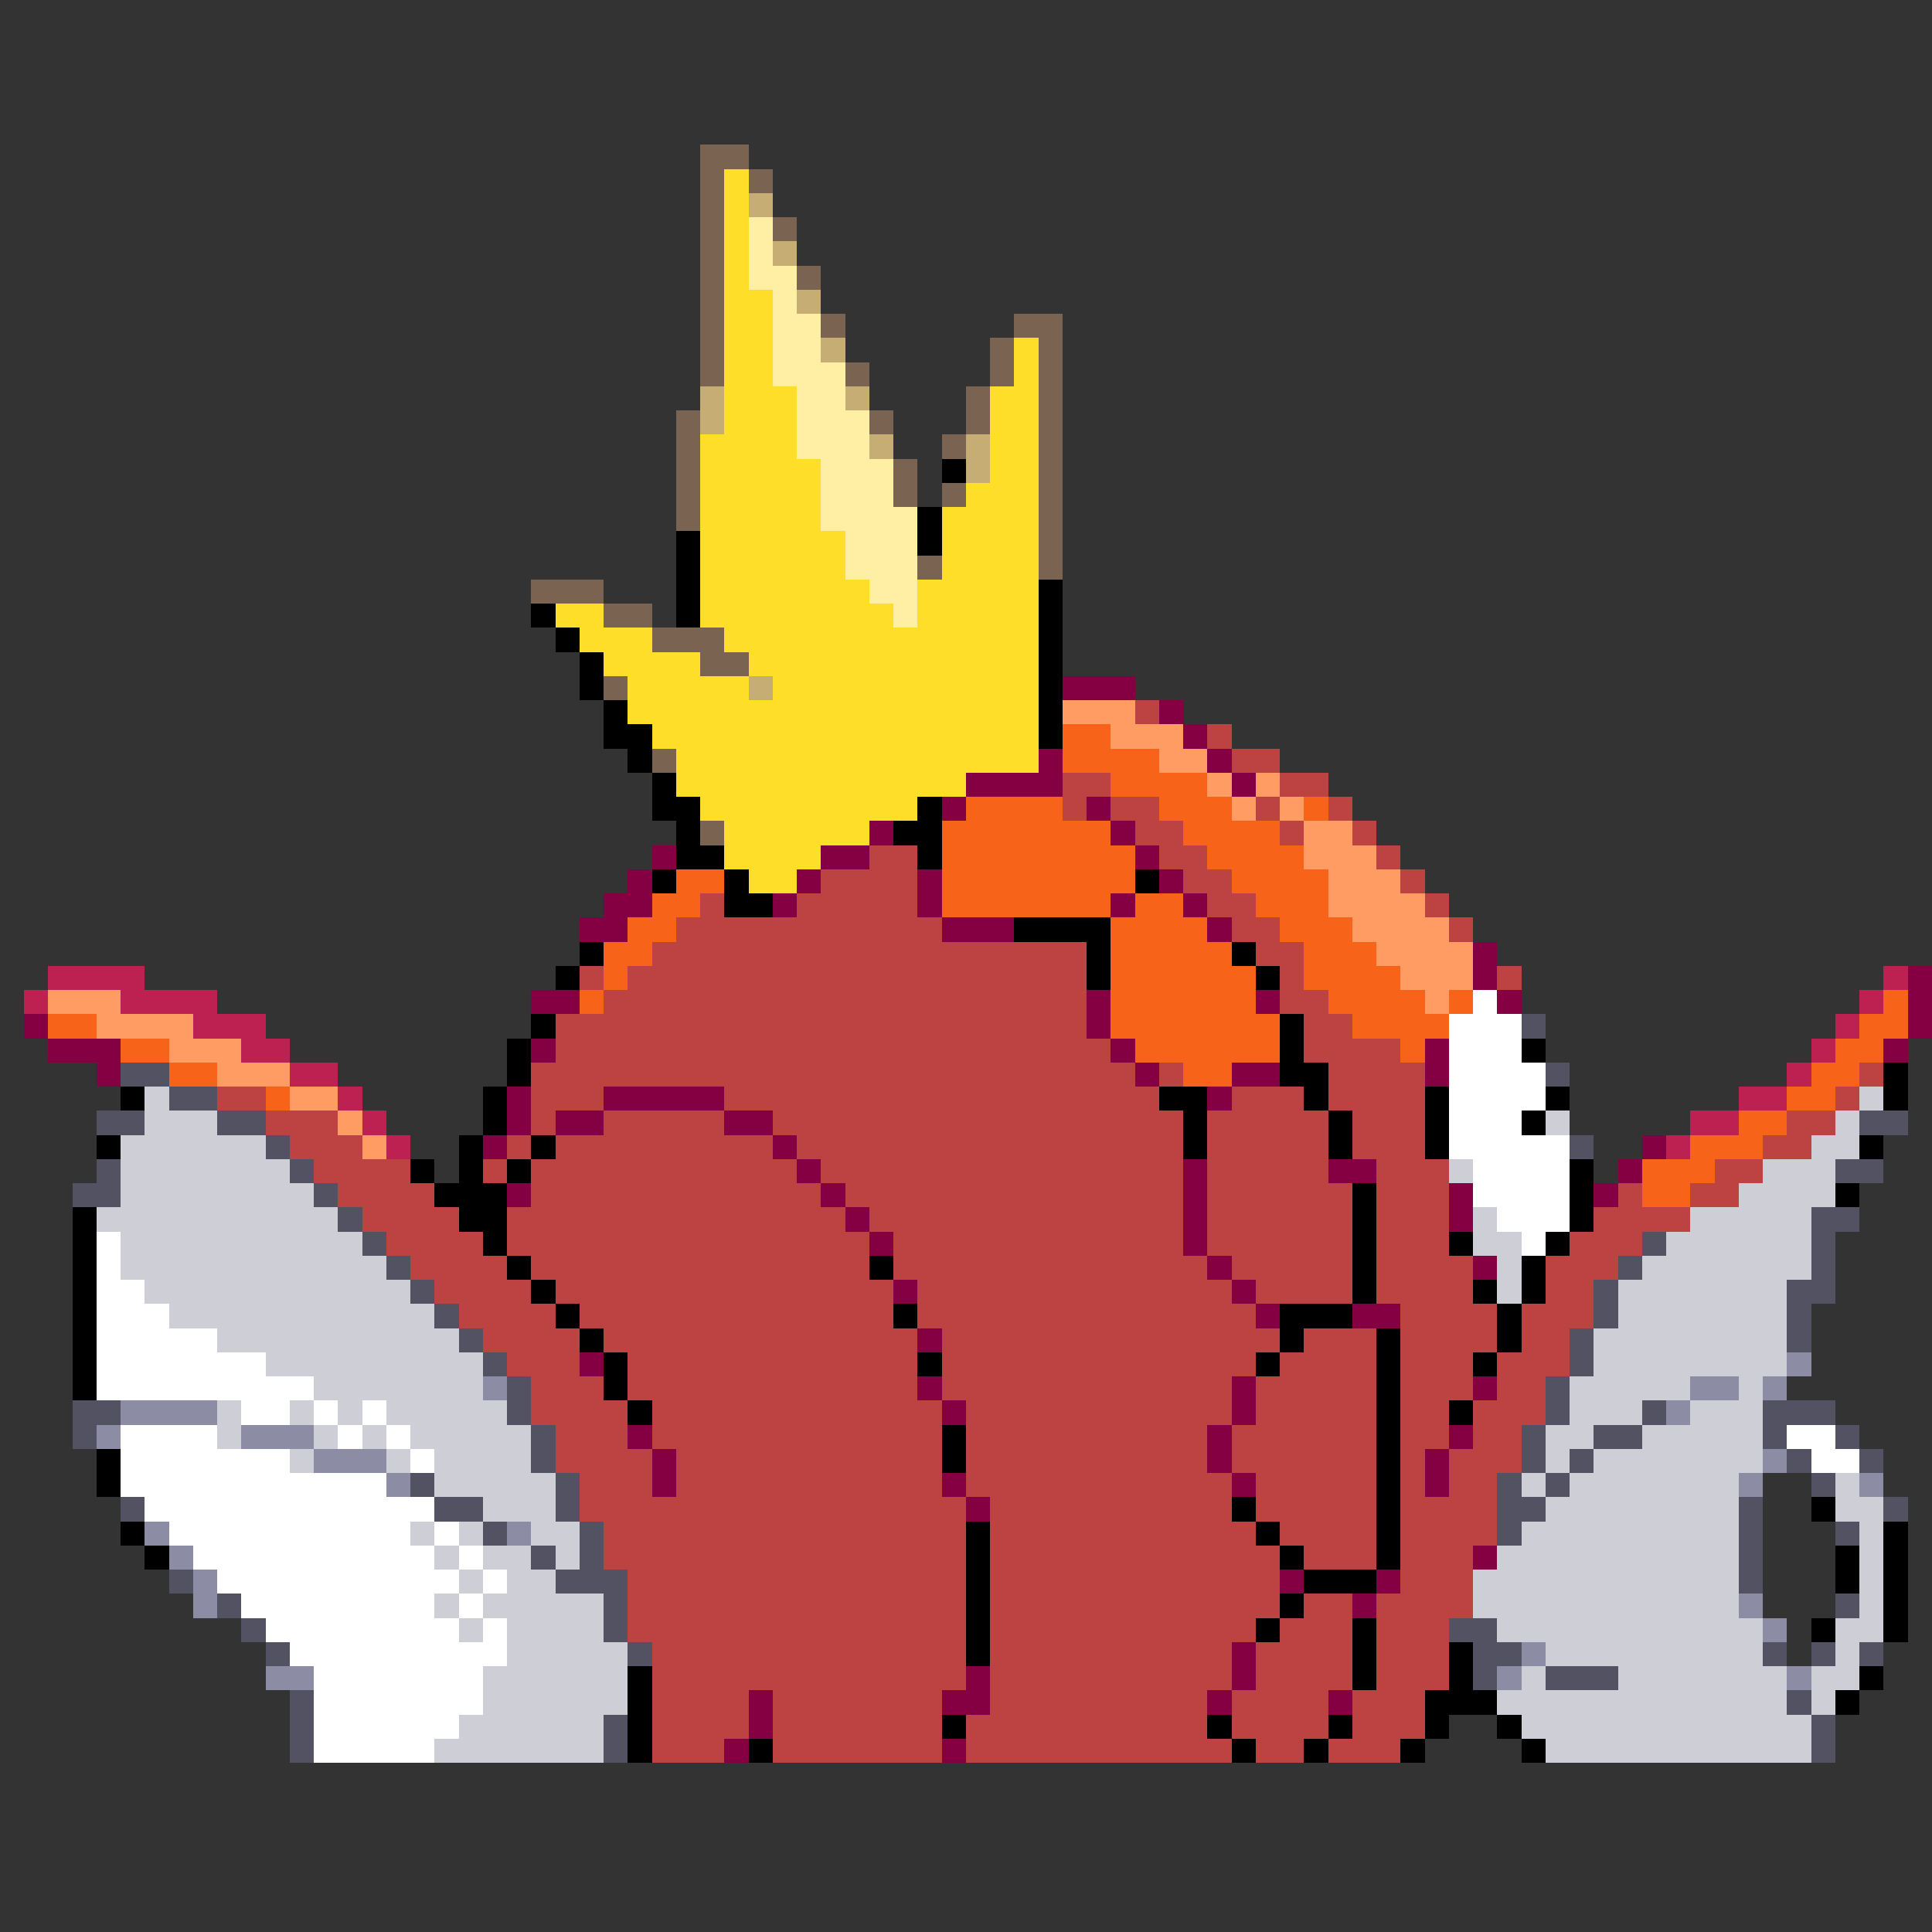 <svg xmlns="http://www.w3.org/2000/svg" viewBox="0 -0.5 80 80" shape-rendering="crispEdges">
<rect x="0" y="-0.5" width="80" height="80" fill="#333333" stroke="none"/>
<path stroke="#7b6352" d="M29 6h2M29 7h1M31 7h1M29 8h1M29 9h1M32 9h1M29 10h1M29 11h1M33 11h1M29 12h1M29 13h1M34 13h1M42 13h2M29 14h1M41 14h1M43 14h1M29 15h1M35 15h1M41 15h1M43 15h1M40 16h1M43 16h1M28 17h1M36 17h1M40 17h1M43 17h1M28 18h1M39 18h1M43 18h1M28 19h1M37 19h1M43 19h1M28 20h1M37 20h1M39 20h1M43 20h1M28 21h1M43 21h1M43 22h1M38 23h1M43 23h1M22 24h3M25 25h2M27 26h3M29 27h2M25 28h1M27 31h1M29 34h1" />
<path stroke="#ffde29" d="M30 7h1M30 8h1M30 9h1M30 10h1M30 11h1M30 12h2M30 13h2M30 14h2M42 14h1M30 15h2M42 15h1M30 16h3M41 16h2M30 17h3M41 17h2M29 18h4M41 18h2M29 19h5M41 19h2M29 20h5M40 20h3M29 21h5M39 21h4M29 22h6M39 22h4M29 23h6M39 23h4M29 24h7M38 24h5M23 25h2M29 25h8M38 25h5M24 26h3M30 26h13M25 27h4M31 27h12M26 28h5M32 28h11M26 29h17M27 30h16M28 31h15M28 32h12M29 33h9M30 34h6M30 35h4M31 36h2" />
<path stroke="#c5ad73" d="M31 8h1M32 10h1M33 12h1M34 14h1M29 16h1M35 16h1M29 17h1M36 18h1M40 18h1M40 19h1M31 28h1" />
<path stroke="#ffefa5" d="M31 9h1M31 10h1M31 11h2M32 12h1M32 13h2M32 14h2M32 15h3M33 16h2M33 17h3M33 18h3M34 19h3M34 20h3M34 21h4M35 22h3M35 23h3M36 24h2M37 25h1" />
<path stroke="#000000" d="M39 19h1M38 21h1M28 22h1M38 22h1M28 23h1M28 24h1M43 24h1M22 25h1M28 25h1M43 25h1M23 26h1M43 26h1M24 27h1M43 27h1M24 28h1M43 28h1M25 29h1M43 29h1M25 30h2M43 30h1M26 31h1M27 32h1M27 33h2M38 33h1M28 34h1M37 34h2M28 35h2M38 35h1M27 36h1M30 36h1M47 36h1M30 37h2M42 38h4M24 39h1M45 39h1M51 39h1M23 40h1M45 40h1M52 40h1M22 42h1M53 42h1M21 43h1M53 43h1M63 43h1M21 44h1M53 44h2M78 44h1M5 45h1M20 45h1M48 45h2M54 45h1M59 45h1M64 45h1M78 45h1M20 46h1M49 46h1M55 46h1M59 46h1M63 46h1M4 47h1M19 47h1M22 47h1M49 47h1M55 47h1M59 47h1M77 47h1M17 48h1M19 48h1M21 48h1M65 48h1M18 49h3M56 49h1M65 49h1M76 49h1M3 50h1M19 50h2M56 50h1M65 50h1M3 51h1M20 51h1M56 51h1M60 51h1M64 51h1M3 52h1M21 52h1M36 52h1M56 52h1M63 52h1M3 53h1M22 53h1M56 53h1M61 53h1M63 53h1M3 54h1M23 54h1M37 54h1M53 54h3M62 54h1M3 55h1M24 55h1M53 55h1M57 55h1M62 55h1M3 56h1M25 56h1M38 56h1M52 56h1M57 56h1M61 56h1M3 57h1M25 57h1M57 57h1M26 58h1M57 58h1M60 58h1M39 59h1M57 59h1M4 60h1M39 60h1M57 60h1M4 61h1M57 61h1M51 62h1M57 62h1M75 62h1M5 63h1M40 63h1M52 63h1M57 63h1M78 63h1M6 64h1M40 64h1M53 64h1M57 64h1M76 64h1M78 64h1M40 65h1M54 65h3M76 65h1M78 65h1M40 66h1M53 66h1M78 66h1M40 67h1M52 67h1M56 67h1M75 67h1M78 67h1M40 68h1M56 68h1M60 68h1M26 69h1M56 69h1M60 69h1M77 69h1M26 70h1M59 70h3M76 70h1M26 71h1M39 71h1M50 71h1M55 71h1M59 71h1M62 71h1M26 72h1M31 72h1M51 72h1M54 72h1M58 72h1M63 72h1" />
<path stroke="#840042" d="M44 28h3M48 29h1M49 30h1M43 31h1M50 31h1M40 32h4M51 32h1M39 33h1M45 33h1M36 34h1M46 34h1M27 35h1M34 35h2M47 35h1M26 36h1M33 36h1M38 36h1M48 36h1M25 37h2M32 37h1M38 37h1M46 37h1M49 37h1M24 38h2M39 38h3M50 38h1M61 39h1M61 40h1M79 40h1M22 41h2M45 41h1M52 41h1M62 41h1M79 41h1M1 42h1M45 42h1M79 42h1M2 43h3M22 43h1M46 43h1M59 43h1M78 43h1M4 44h1M47 44h1M51 44h2M59 44h1M21 45h1M25 45h5M50 45h1M21 46h1M23 46h2M30 46h2M20 47h1M32 47h1M68 47h1M33 48h1M49 48h1M55 48h2M67 48h1M21 49h1M34 49h1M49 49h1M60 49h1M66 49h1M35 50h1M49 50h1M60 50h1M36 51h1M49 51h1M50 52h1M61 52h1M37 53h1M51 53h1M52 54h1M56 54h2M38 55h1M24 56h1M38 57h1M51 57h1M61 57h1M39 58h1M51 58h1M26 59h1M50 59h1M60 59h1M27 60h1M50 60h1M59 60h1M27 61h1M39 61h1M51 61h1M59 61h1M40 62h1M61 64h1M53 65h1M57 65h1M56 66h1M51 68h1M40 69h1M51 69h1M31 70h1M39 70h2M50 70h1M55 70h1M31 71h1M30 72h1M39 72h1" />
<path stroke="#ff9c63" d="M44 29h3M46 30h3M48 31h2M50 32h1M52 32h1M51 33h1M53 33h1M54 34h2M54 35h3M55 36h3M55 37h4M56 38h4M57 39h4M58 40h3M2 41h3M59 41h1M4 42h4M7 43h3M9 44h3M12 45h2M14 46h1M15 47h1" />
<path stroke="#bd4242" d="M47 29h1M50 30h1M51 31h2M44 32h2M53 32h2M44 33h1M46 33h2M52 33h1M55 33h1M47 34h2M53 34h1M56 34h1M36 35h2M48 35h2M57 35h1M34 36h4M49 36h2M58 36h1M29 37h1M33 37h5M50 37h2M59 37h1M28 38h11M51 38h2M60 38h1M27 39h18M52 39h2M24 40h1M26 40h19M53 40h1M62 40h1M25 41h20M53 41h2M23 42h22M54 42h2M23 43h23M54 43h4M22 44h25M48 44h1M55 44h4M77 44h1M9 45h2M22 45h3M30 45h18M51 45h3M55 45h4M76 45h1M11 46h3M22 46h1M25 46h5M32 46h17M50 46h5M56 46h3M74 46h2M12 47h3M21 47h1M23 47h9M33 47h16M50 47h5M56 47h3M73 47h2M13 48h4M20 48h1M22 48h11M34 48h15M50 48h5M57 48h3M71 48h2M14 49h4M22 49h12M35 49h14M50 49h6M57 49h3M67 49h1M70 49h2M15 50h4M21 50h14M36 50h13M50 50h6M57 50h3M66 50h4M16 51h4M21 51h15M37 51h12M50 51h6M57 51h3M65 51h3M17 52h4M22 52h14M37 52h13M51 52h5M57 52h4M64 52h3M18 53h4M23 53h14M38 53h13M52 53h4M57 53h4M64 53h2M19 54h4M24 54h13M38 54h14M58 54h4M63 54h3M20 55h4M25 55h13M39 55h14M54 55h3M58 55h4M63 55h2M21 56h3M26 56h12M39 56h13M53 56h4M58 56h3M62 56h3M22 57h3M26 57h12M39 57h12M52 57h5M58 57h3M62 57h2M22 58h4M27 58h12M40 58h11M52 58h5M58 58h2M61 58h3M23 59h3M27 59h12M40 59h10M51 59h6M58 59h2M61 59h2M23 60h4M28 60h11M40 60h10M51 60h6M58 60h1M60 60h3M24 61h3M28 61h11M40 61h11M52 61h5M58 61h1M60 61h2M24 62h16M41 62h10M52 62h5M58 62h4M25 63h15M41 63h11M53 63h4M58 63h4M25 64h15M41 64h12M54 64h3M58 64h3M26 65h14M41 65h12M58 65h3M26 66h14M41 66h12M54 66h2M57 66h4M26 67h14M41 67h11M53 67h3M57 67h3M27 68h13M41 68h10M52 68h4M57 68h3M27 69h13M41 69h10M52 69h4M57 69h3M27 70h4M32 70h7M41 70h9M51 70h4M56 70h3M27 71h4M32 71h7M40 71h10M51 71h4M56 71h3M27 72h3M32 72h7M40 72h11M52 72h2M55 72h3" />
<path stroke="#f76319" d="M44 30h2M44 31h4M46 32h4M40 33h4M48 33h3M54 33h1M39 34h7M49 34h4M39 35h8M50 35h4M28 36h2M39 36h8M51 36h4M27 37h2M39 37h7M47 37h2M52 37h3M26 38h2M46 38h4M53 38h3M25 39h2M46 39h5M54 39h3M25 40h1M46 40h6M54 40h4M24 41h1M46 41h6M55 41h4M60 41h1M78 41h1M2 42h2M46 42h7M56 42h4M77 42h2M5 43h2M47 43h6M58 43h1M76 43h2M7 44h2M49 44h2M75 44h2M11 45h1M74 45h2M72 46h2M70 47h3M68 48h3M68 49h2" />
<path stroke="#bd2152" d="M2 40h4M78 40h1M1 41h1M5 41h4M77 41h1M8 42h3M76 42h1M10 43h2M75 43h1M12 44h2M74 44h1M14 45h1M72 45h2M15 46h1M70 46h2M16 47h1M69 47h1" />
<path stroke="#ffffff" d="M61 41h1M60 42h3M60 43h3M60 44h4M60 45h4M60 46h3M60 47h5M61 48h4M61 49h4M62 50h3M4 51h1M63 51h1M4 52h1M4 53h2M4 54h3M4 55h5M4 56h7M4 57h9M10 58h2M13 58h1M15 58h1M5 59h4M14 59h1M16 59h1M74 59h2M5 60h7M17 60h1M75 60h2M5 61h11M6 62h12M7 63h10M18 63h1M8 64h10M19 64h1M9 65h10M20 65h1M10 66h8M19 66h1M11 67h8M20 67h1M12 68h9M13 69h7M13 70h7M13 71h6M13 72h5" />
<path stroke="#525263" d="M63 42h1M5 44h2M64 44h1M7 45h2M4 46h2M9 46h2M77 46h2M11 47h1M65 47h1M4 48h1M12 48h1M76 48h2M3 49h2M13 49h1M14 50h1M75 50h2M15 51h1M68 51h1M75 51h1M16 52h1M67 52h1M75 52h1M17 53h1M66 53h1M74 53h2M18 54h1M66 54h1M74 54h1M19 55h1M65 55h1M74 55h1M20 56h1M65 56h1M21 57h1M64 57h1M3 58h2M21 58h1M64 58h1M68 58h1M73 58h3M3 59h1M22 59h1M63 59h1M66 59h2M73 59h1M76 59h1M22 60h1M63 60h1M65 60h1M74 60h1M77 60h1M17 61h1M23 61h1M62 61h1M64 61h1M75 61h1M5 62h1M18 62h2M23 62h1M62 62h2M72 62h1M78 62h1M20 63h1M24 63h1M62 63h1M72 63h1M76 63h1M22 64h1M24 64h1M72 64h1M7 65h1M23 65h3M72 65h1M9 66h1M25 66h1M76 66h1M10 67h1M25 67h1M60 67h2M11 68h1M26 68h1M61 68h2M73 68h1M75 68h1M77 68h1M61 69h1M64 69h3M12 70h1M74 70h1M12 71h1M25 71h1M75 71h1M12 72h1M25 72h1M75 72h1" />
<path stroke="#ceced6" d="M6 45h1M77 45h1M6 46h3M64 46h1M76 46h1M5 47h6M75 47h2M5 48h7M60 48h1M73 48h3M5 49h8M72 49h4M4 50h10M61 50h1M70 50h5M5 51h10M61 51h2M69 51h6M5 52h11M62 52h1M68 52h7M6 53h11M62 53h1M67 53h7M7 54h11M67 54h7M9 55h10M66 55h8M11 56h9M66 56h8M13 57h7M65 57h5M72 57h1M9 58h1M12 58h1M14 58h1M16 58h5M65 58h3M70 58h3M9 59h1M13 59h1M15 59h1M17 59h5M64 59h2M68 59h5M12 60h1M16 60h1M18 60h4M64 60h1M66 60h7M18 61h5M63 61h1M65 61h7M76 61h1M20 62h3M64 62h8M76 62h2M17 63h1M19 63h1M22 63h2M63 63h9M77 63h1M18 64h1M20 64h2M23 64h1M62 64h10M77 64h1M19 65h1M21 65h2M61 65h11M77 65h1M18 66h1M20 66h5M61 66h11M77 66h1M19 67h1M21 67h4M62 67h11M76 67h2M21 68h5M64 68h9M76 68h1M20 69h6M63 69h1M67 69h7M75 69h2M20 70h6M62 70h12M75 70h1M19 71h6M63 71h12M18 72h7M64 72h11" />
<path stroke="#8c8ca5" d="M74 56h1M20 57h1M70 57h2M73 57h1M5 58h4M69 58h1M4 59h1M10 59h3M13 60h3M73 60h1M16 61h1M72 61h1M77 61h1M6 63h1M21 63h1M7 64h1M8 65h1M8 66h1M72 66h1M73 67h1M63 68h1M11 69h2M62 69h1M74 69h1" />
</svg>